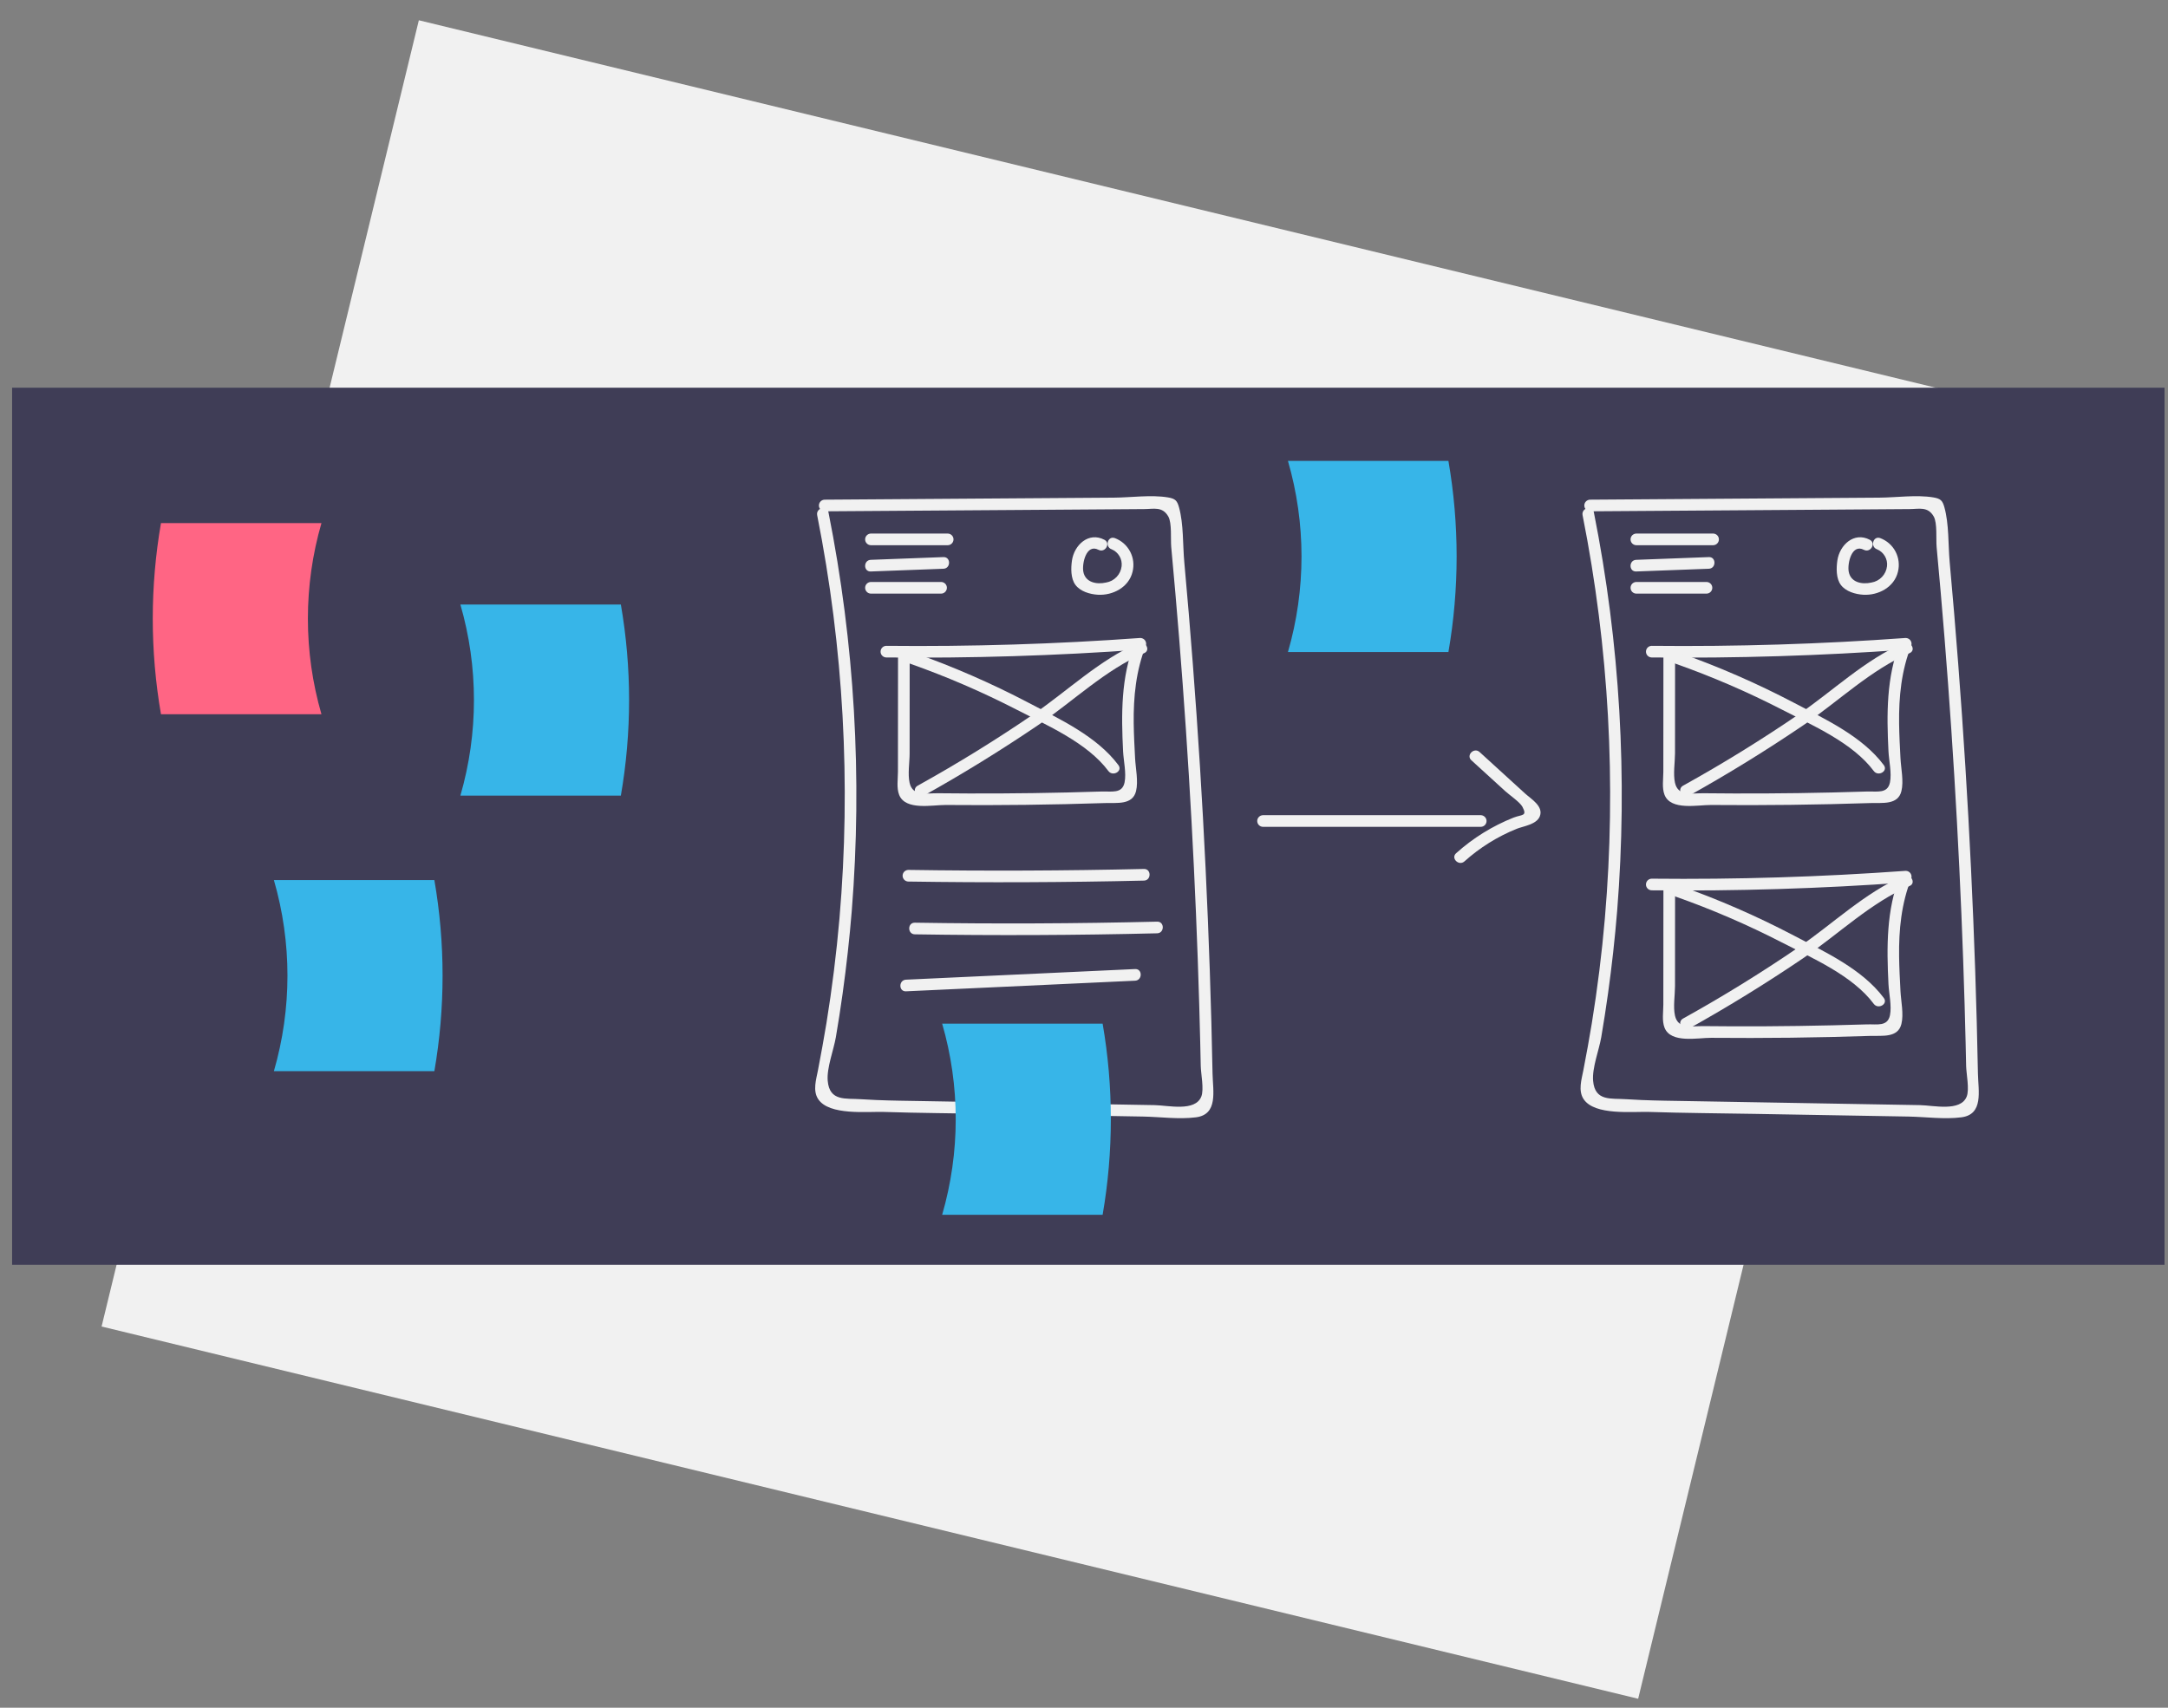 <svg width="99" height="78" viewBox="0 0 99 78" fill="none" xmlns="http://www.w3.org/2000/svg">
<rect x="0" y="0" width="99" height="78" fill="#808080" stroke="none"/>
<path d="M89.293 17.927L19.126 0.926L4.639 60.588L74.805 77.59L89.293 17.927Z" fill="#F1F1F1"/>
<path d="M98.842 17.708H0.553V57.768H98.842V17.708Z" fill="#3F3D56"/>
<path d="M14.679 32.622H7.351C6.851 29.733 6.851 26.78 7.351 23.892H14.679C13.853 26.744 13.853 29.77 14.679 32.622Z" fill="#FF6584"/>
<path d="M21.023 36.34H28.351C28.852 33.452 28.852 30.499 28.351 27.611H21.023C21.849 30.462 21.849 33.489 21.023 36.34Z" fill="#37B5E8"/>
<path d="M37.316 23.534C38.52 29.592 38.863 35.791 38.334 41.945C38.195 43.547 37.997 45.143 37.739 46.732C37.621 47.455 37.487 48.173 37.35 48.892C37.271 49.304 37.105 49.817 37.364 50.205C37.869 50.96 39.599 50.763 40.362 50.787C41.948 50.839 43.536 50.847 45.123 50.875L49.896 50.958L52.195 50.998C52.978 51.012 53.835 51.133 54.612 51.033C55.635 50.901 55.386 49.831 55.37 49.037C55.34 47.465 55.298 45.894 55.244 44.323C55.033 38.099 54.645 31.883 54.08 25.677C54.007 24.886 54.052 23.938 53.839 23.173C53.753 22.863 53.667 22.774 53.33 22.718C52.56 22.591 51.641 22.725 50.862 22.73L48.255 22.748L37.652 22.822C37.583 22.825 37.518 22.854 37.47 22.903C37.422 22.953 37.395 23.019 37.395 23.088C37.395 23.157 37.422 23.223 37.47 23.273C37.518 23.323 37.583 23.352 37.652 23.354L46.343 23.294L50.166 23.267L52.252 23.252C52.681 23.25 53.081 23.12 53.35 23.591C53.52 23.889 53.451 24.635 53.483 24.982C54.002 30.546 54.379 36.12 54.613 41.706C54.672 43.102 54.721 44.498 54.762 45.894C54.779 46.476 54.794 47.058 54.808 47.64C54.816 47.989 54.824 48.338 54.831 48.687C54.838 49.048 54.988 49.753 54.857 50.084C54.578 50.79 53.334 50.486 52.725 50.476L50.604 50.439L46.361 50.365L42.118 50.291C41.416 50.278 40.714 50.273 40.013 50.243C39.78 50.233 39.547 50.222 39.315 50.206C38.623 50.156 37.879 50.32 37.797 49.365C37.746 48.775 38.068 47.963 38.169 47.373C38.283 46.708 38.386 46.04 38.479 45.371C38.653 44.121 38.792 42.867 38.895 41.608C39.382 35.516 39.024 29.386 37.83 23.392C37.763 23.057 37.25 23.199 37.316 23.534V23.534Z" fill="#F1F1F1"/>
<path d="M72.268 23.534C73.471 29.592 73.814 35.791 73.285 41.945C73.147 43.547 72.948 45.143 72.69 46.732C72.573 47.455 72.439 48.173 72.301 48.892C72.222 49.304 72.056 49.817 72.316 50.205C72.821 50.96 74.551 50.763 75.313 50.787C76.899 50.839 78.488 50.847 80.074 50.875L84.848 50.958L87.146 50.998C87.929 51.012 88.787 51.133 89.564 51.033C90.586 50.901 90.337 49.831 90.321 49.037C90.291 47.465 90.249 45.894 90.196 44.323C89.985 38.099 89.596 31.883 89.031 25.677C88.959 24.886 89.004 23.938 88.79 23.173C88.704 22.863 88.618 22.774 88.281 22.718C87.511 22.591 86.593 22.725 85.813 22.73L83.206 22.748L72.603 22.822C72.534 22.825 72.469 22.854 72.421 22.903C72.373 22.953 72.346 23.019 72.346 23.088C72.346 23.157 72.373 23.223 72.421 23.273C72.469 23.323 72.534 23.352 72.603 23.354L81.294 23.294L85.118 23.267L87.203 23.252C87.632 23.25 88.033 23.12 88.302 23.591C88.472 23.889 88.402 24.635 88.434 24.982C88.954 30.546 89.33 36.12 89.564 41.706C89.623 43.102 89.672 44.498 89.713 45.894C89.73 46.476 89.745 47.058 89.759 47.64C89.767 47.989 89.775 48.338 89.782 48.687C89.79 49.048 89.939 49.753 89.808 50.084C89.529 50.79 88.285 50.486 87.676 50.476L85.555 50.439L81.312 50.365L77.069 50.291C76.367 50.278 75.665 50.273 74.964 50.243C74.731 50.233 74.498 50.222 74.266 50.206C73.574 50.156 72.83 50.32 72.748 49.365C72.697 48.775 73.019 47.963 73.12 47.373C73.234 46.708 73.337 46.04 73.43 45.371C73.604 44.121 73.743 42.867 73.846 41.608C74.333 35.516 73.975 29.386 72.781 23.392C72.715 23.057 72.201 23.199 72.268 23.534V23.534Z" fill="#F1F1F1"/>
<path d="M39.763 24.902H43.284C43.353 24.9 43.418 24.871 43.466 24.821C43.514 24.772 43.541 24.705 43.541 24.636C43.541 24.567 43.514 24.501 43.466 24.451C43.418 24.402 43.353 24.373 43.284 24.37H39.763C39.694 24.373 39.629 24.402 39.581 24.451C39.533 24.501 39.506 24.567 39.506 24.636C39.506 24.705 39.533 24.772 39.581 24.821C39.629 24.871 39.694 24.9 39.763 24.902Z" fill="#F1F1F1"/>
<path d="M39.763 26.102L43.081 25.977C43.423 25.964 43.425 25.432 43.081 25.445L39.763 25.57C39.422 25.583 39.42 26.115 39.763 26.102Z" fill="#F1F1F1"/>
<path d="M39.763 27.113H42.982C43.051 27.111 43.116 27.082 43.164 27.032C43.212 26.982 43.239 26.916 43.239 26.847C43.239 26.778 43.212 26.712 43.164 26.662C43.116 26.613 43.051 26.584 42.982 26.581H39.763C39.694 26.584 39.629 26.613 39.581 26.662C39.533 26.712 39.506 26.778 39.506 26.847C39.506 26.916 39.533 26.982 39.581 27.032C39.629 27.082 39.694 27.111 39.763 27.113Z" fill="#F1F1F1"/>
<path d="M50.43 24.653C49.708 24.276 49.052 24.895 48.95 25.603C48.9 25.949 48.89 26.422 49.11 26.716C49.336 27.016 49.769 27.142 50.129 27.164C50.816 27.206 51.547 26.823 51.716 26.12C51.795 25.808 51.757 25.478 51.607 25.193C51.457 24.908 51.207 24.688 50.904 24.576C50.58 24.464 50.441 24.978 50.763 25.089C50.912 25.151 51.037 25.26 51.119 25.399C51.202 25.538 51.236 25.701 51.218 25.861C51.197 26.046 51.116 26.219 50.988 26.353C50.859 26.488 50.691 26.577 50.507 26.607C50.068 26.707 49.553 26.599 49.468 26.104C49.404 25.734 49.606 24.822 50.161 25.112C50.465 25.27 50.734 24.811 50.43 24.653V24.653Z" fill="#F1F1F1"/>
<path d="M74.715 24.902H78.235C78.304 24.9 78.37 24.871 78.418 24.821C78.466 24.772 78.492 24.705 78.492 24.636C78.492 24.567 78.466 24.501 78.418 24.451C78.37 24.402 78.304 24.373 78.235 24.37H74.715C74.646 24.373 74.581 24.402 74.532 24.451C74.485 24.501 74.458 24.567 74.458 24.636C74.458 24.705 74.485 24.772 74.532 24.821C74.581 24.871 74.646 24.9 74.715 24.902Z" fill="#F1F1F1"/>
<path d="M74.715 26.102L78.033 25.977C78.374 25.964 78.376 25.432 78.033 25.445L74.715 25.57C74.373 25.583 74.371 26.115 74.715 26.102Z" fill="#F1F1F1"/>
<path d="M74.715 27.113H77.933C78.002 27.111 78.068 27.082 78.116 27.032C78.164 26.982 78.191 26.916 78.191 26.847C78.191 26.778 78.164 26.712 78.116 26.662C78.068 26.613 78.002 26.584 77.933 26.581H74.715C74.646 26.584 74.581 26.613 74.532 26.662C74.485 26.712 74.458 26.778 74.458 26.847C74.458 26.916 74.485 26.982 74.532 27.032C74.581 27.082 74.646 27.111 74.715 27.113Z" fill="#F1F1F1"/>
<path d="M85.381 24.653C84.659 24.276 84.003 24.895 83.901 25.603C83.851 25.949 83.841 26.422 84.061 26.716C84.286 27.016 84.72 27.142 85.08 27.164C85.767 27.206 86.498 26.823 86.667 26.12C86.746 25.808 86.707 25.478 86.558 25.193C86.408 24.908 86.157 24.688 85.855 24.576C85.531 24.464 85.391 24.978 85.714 25.089C85.863 25.151 85.988 25.26 86.07 25.399C86.153 25.538 86.187 25.701 86.169 25.861C86.148 26.046 86.067 26.219 85.939 26.353C85.81 26.488 85.641 26.577 85.458 26.607C85.019 26.707 84.504 26.599 84.419 26.104C84.355 25.734 84.556 24.822 85.112 25.112C85.416 25.27 85.685 24.811 85.381 24.653V24.653Z" fill="#F1F1F1"/>
<path d="M40.468 30.029C44.34 30.07 48.208 29.951 52.072 29.671L51.816 29.335C51.183 30.936 51.201 32.624 51.285 34.318C51.306 34.742 51.439 35.315 51.353 35.735C51.244 36.264 50.769 36.137 50.297 36.152C49.256 36.186 48.216 36.21 47.175 36.225C46.192 36.239 45.208 36.244 44.225 36.241C43.763 36.24 43.3 36.237 42.837 36.231C42.294 36.225 41.676 36.383 41.536 35.754C41.446 35.352 41.537 34.822 41.537 34.408L41.538 32.893L41.54 29.863C41.538 29.794 41.508 29.728 41.459 29.68C41.409 29.633 41.343 29.606 41.274 29.606C41.205 29.606 41.138 29.633 41.089 29.68C41.039 29.728 41.01 29.794 41.008 29.863L41.005 33.566L41.004 35.249C41.004 35.584 40.934 35.988 41.059 36.305C41.347 37.035 42.589 36.761 43.184 36.767C44.399 36.778 45.613 36.776 46.828 36.761C48.042 36.746 49.256 36.719 50.47 36.679C50.993 36.661 51.717 36.78 51.876 36.136C51.987 35.684 51.857 35.095 51.833 34.634C51.806 34.108 51.777 33.581 51.77 33.054C51.754 31.824 51.874 30.627 52.329 29.476C52.34 29.436 52.341 29.395 52.333 29.355C52.325 29.315 52.309 29.277 52.284 29.245C52.259 29.212 52.227 29.186 52.19 29.168C52.154 29.149 52.113 29.14 52.072 29.139C48.21 29.419 44.342 29.538 40.468 29.498C40.399 29.5 40.333 29.529 40.285 29.579C40.237 29.628 40.211 29.695 40.211 29.764C40.211 29.833 40.237 29.899 40.285 29.948C40.333 29.998 40.399 30.027 40.468 30.029L40.468 30.029Z" fill="#F1F1F1"/>
<path d="M41.571 30.318C43.229 30.904 44.845 31.602 46.408 32.405C47.811 33.13 49.647 33.921 50.613 35.215C50.815 35.486 51.277 35.222 51.072 34.947C50.087 33.625 48.389 32.847 46.964 32.096C45.271 31.208 43.516 30.443 41.713 29.806C41.39 29.691 41.25 30.204 41.571 30.318Z" fill="#F1F1F1"/>
<path d="M51.982 29.371C50.223 30.123 48.733 31.57 47.161 32.643C45.46 33.804 43.708 34.885 41.905 35.885C41.606 36.052 41.874 36.512 42.174 36.344C43.972 35.341 45.724 34.26 47.43 33.102C49.001 32.03 50.492 30.582 52.25 29.831C52.564 29.696 52.294 29.238 51.982 29.371V29.371Z" fill="#F1F1F1"/>
<path d="M75.419 30.029C79.291 30.07 83.159 29.951 87.023 29.671L86.767 29.335C86.134 30.936 86.152 32.624 86.236 34.318C86.257 34.742 86.39 35.315 86.304 35.735C86.195 36.264 85.72 36.137 85.248 36.152C84.207 36.186 83.167 36.21 82.126 36.225C81.142 36.239 80.159 36.244 79.176 36.241C78.713 36.24 78.251 36.237 77.788 36.231C77.245 36.225 76.627 36.383 76.487 35.754C76.397 35.352 76.487 34.822 76.488 34.408L76.489 32.893L76.491 29.863C76.489 29.794 76.459 29.728 76.41 29.68C76.36 29.633 76.294 29.606 76.225 29.606C76.156 29.606 76.089 29.633 76.04 29.68C75.99 29.728 75.961 29.794 75.959 29.863L75.956 33.566L75.955 35.249C75.955 35.584 75.885 35.988 76.01 36.305C76.298 37.035 77.54 36.761 78.135 36.767C79.35 36.778 80.564 36.776 81.779 36.761C82.993 36.746 84.207 36.719 85.421 36.679C85.944 36.661 86.668 36.78 86.826 36.136C86.938 35.684 86.808 35.095 86.784 34.634C86.757 34.108 86.728 33.581 86.721 33.054C86.705 31.824 86.825 30.627 87.28 29.476C87.291 29.436 87.292 29.395 87.284 29.355C87.276 29.315 87.259 29.277 87.235 29.245C87.21 29.212 87.178 29.186 87.141 29.168C87.105 29.149 87.064 29.14 87.023 29.139C83.161 29.419 79.293 29.538 75.419 29.498C75.35 29.5 75.284 29.529 75.236 29.579C75.188 29.628 75.162 29.695 75.162 29.764C75.162 29.833 75.188 29.899 75.236 29.948C75.284 29.998 75.35 30.027 75.419 30.029L75.419 30.029Z" fill="#F1F1F1"/>
<path d="M76.522 30.318C78.18 30.904 79.796 31.602 81.359 32.405C82.762 33.13 84.598 33.921 85.564 35.215C85.766 35.486 86.228 35.222 86.023 34.947C85.037 33.625 83.34 32.847 81.915 32.096C80.222 31.208 78.467 30.443 76.664 29.806C76.341 29.691 76.201 30.204 76.522 30.318Z" fill="#F1F1F1"/>
<path d="M86.933 29.371C85.174 30.123 83.684 31.57 82.112 32.643C80.411 33.804 78.659 34.885 76.856 35.885C76.557 36.052 76.825 36.512 77.125 36.344C78.924 35.341 80.676 34.26 82.381 33.102C83.953 32.03 85.443 30.582 87.202 29.831C87.516 29.696 87.245 29.238 86.933 29.371V29.371Z" fill="#F1F1F1"/>
<path d="M75.419 40.665C79.291 40.706 83.159 40.586 87.023 40.306L86.767 39.97C86.134 41.571 86.152 43.259 86.236 44.953C86.257 45.377 86.39 45.95 86.304 46.37C86.195 46.899 85.72 46.772 85.248 46.788C84.207 46.821 83.167 46.845 82.126 46.86C81.142 46.874 80.159 46.88 79.176 46.877C78.713 46.875 78.251 46.872 77.788 46.867C77.245 46.861 76.627 47.018 76.487 46.389C76.397 45.987 76.487 45.457 76.488 45.043L76.489 43.528L76.491 40.498C76.489 40.429 76.459 40.364 76.41 40.316C76.36 40.268 76.294 40.241 76.225 40.241C76.156 40.241 76.089 40.268 76.04 40.316C75.99 40.364 75.961 40.429 75.959 40.498L75.956 44.201L75.955 45.885C75.955 46.219 75.885 46.623 76.01 46.94C76.298 47.67 77.54 47.397 78.135 47.402C79.35 47.413 80.564 47.411 81.779 47.397C82.993 47.382 84.207 47.354 85.421 47.314C85.944 47.297 86.668 47.415 86.826 46.771C86.938 46.319 86.808 45.73 86.784 45.269C86.757 44.743 86.728 44.217 86.721 43.69C86.705 42.459 86.825 41.263 87.28 40.111C87.291 40.072 87.292 40.03 87.284 39.99C87.276 39.95 87.259 39.912 87.235 39.88C87.21 39.847 87.178 39.821 87.141 39.803C87.105 39.785 87.064 39.775 87.023 39.775C83.161 40.054 79.293 40.174 75.419 40.133C75.35 40.135 75.284 40.164 75.236 40.214C75.188 40.264 75.162 40.33 75.162 40.399C75.162 40.468 75.188 40.534 75.236 40.584C75.284 40.633 75.35 40.662 75.419 40.665H75.419Z" fill="#F1F1F1"/>
<path d="M76.522 40.954C78.18 41.54 79.796 42.237 81.359 43.041C82.762 43.765 84.598 44.556 85.564 45.851C85.766 46.122 86.228 45.857 86.023 45.582C85.037 44.26 83.34 43.483 81.915 42.731C80.222 41.843 78.467 41.078 76.664 40.441C76.341 40.326 76.201 40.84 76.522 40.954Z" fill="#F1F1F1"/>
<path d="M86.933 40.007C85.174 40.758 83.684 42.206 82.112 43.279C80.411 44.44 78.659 45.521 76.856 46.521C76.557 46.688 76.825 47.147 77.125 46.98C78.924 45.976 80.676 44.896 82.381 43.738C83.953 42.665 85.443 41.217 87.202 40.466C87.516 40.332 87.245 39.874 86.933 40.007Z" fill="#F1F1F1"/>
<path d="M41.474 40.264C45.062 40.319 48.65 40.304 52.237 40.221C52.579 40.213 52.58 39.681 52.237 39.689C48.65 39.772 45.062 39.787 41.474 39.732C41.405 39.735 41.34 39.764 41.292 39.813C41.244 39.863 41.217 39.929 41.217 39.998C41.217 40.067 41.244 40.133 41.292 40.183C41.34 40.233 41.405 40.262 41.474 40.264Z" fill="#F1F1F1"/>
<path d="M41.776 42.675C45.464 42.734 49.152 42.718 52.84 42.628C53.182 42.619 53.184 42.087 52.84 42.096C49.153 42.186 45.464 42.202 41.776 42.143C41.433 42.138 41.433 42.67 41.776 42.675Z" fill="#F1F1F1"/>
<path d="M41.372 45.278L51.833 44.793C52.174 44.777 52.176 44.245 51.833 44.261L41.372 44.746C41.031 44.762 41.029 45.294 41.372 45.278Z" fill="#F1F1F1"/>
<path d="M57.667 37.765H67.625C67.694 37.763 67.759 37.734 67.807 37.684C67.855 37.635 67.882 37.568 67.882 37.499C67.882 37.43 67.855 37.364 67.807 37.315C67.759 37.265 67.694 37.236 67.625 37.233H57.667C57.598 37.236 57.533 37.265 57.485 37.315C57.437 37.364 57.41 37.43 57.41 37.499C57.41 37.568 57.437 37.635 57.485 37.684C57.533 37.734 57.598 37.763 57.667 37.765Z" fill="#F1F1F1"/>
<path d="M67.189 34.725L68.745 36.144C68.922 36.306 69.412 36.641 69.522 36.853C69.751 37.292 69.505 37.192 69.114 37.344C68.151 37.727 67.264 38.277 66.494 38.969C66.237 39.196 66.615 39.57 66.871 39.345C67.573 38.714 68.38 38.211 69.255 37.857C69.569 37.733 70.165 37.66 70.314 37.286C70.496 36.829 69.915 36.492 69.639 36.241L67.565 34.349C67.312 34.119 66.935 34.494 67.189 34.725V34.725Z" fill="#F1F1F1"/>
<path d="M43.023 55.484H50.351C50.851 52.595 50.851 49.643 50.351 46.754H43.023C43.849 49.606 43.849 52.632 43.023 55.484Z" fill="#37B5E8"/>
<path d="M12.507 48.925H19.835C20.335 46.037 20.335 43.084 19.835 40.196H12.507C13.333 43.047 13.333 46.074 12.507 48.925Z" fill="#37B5E8"/>
<path d="M58.813 29.781H66.141C66.641 26.893 66.641 23.94 66.141 21.052H58.813C59.639 23.903 59.639 26.93 58.813 29.781Z" fill="#37B5E8"/>
</svg>
